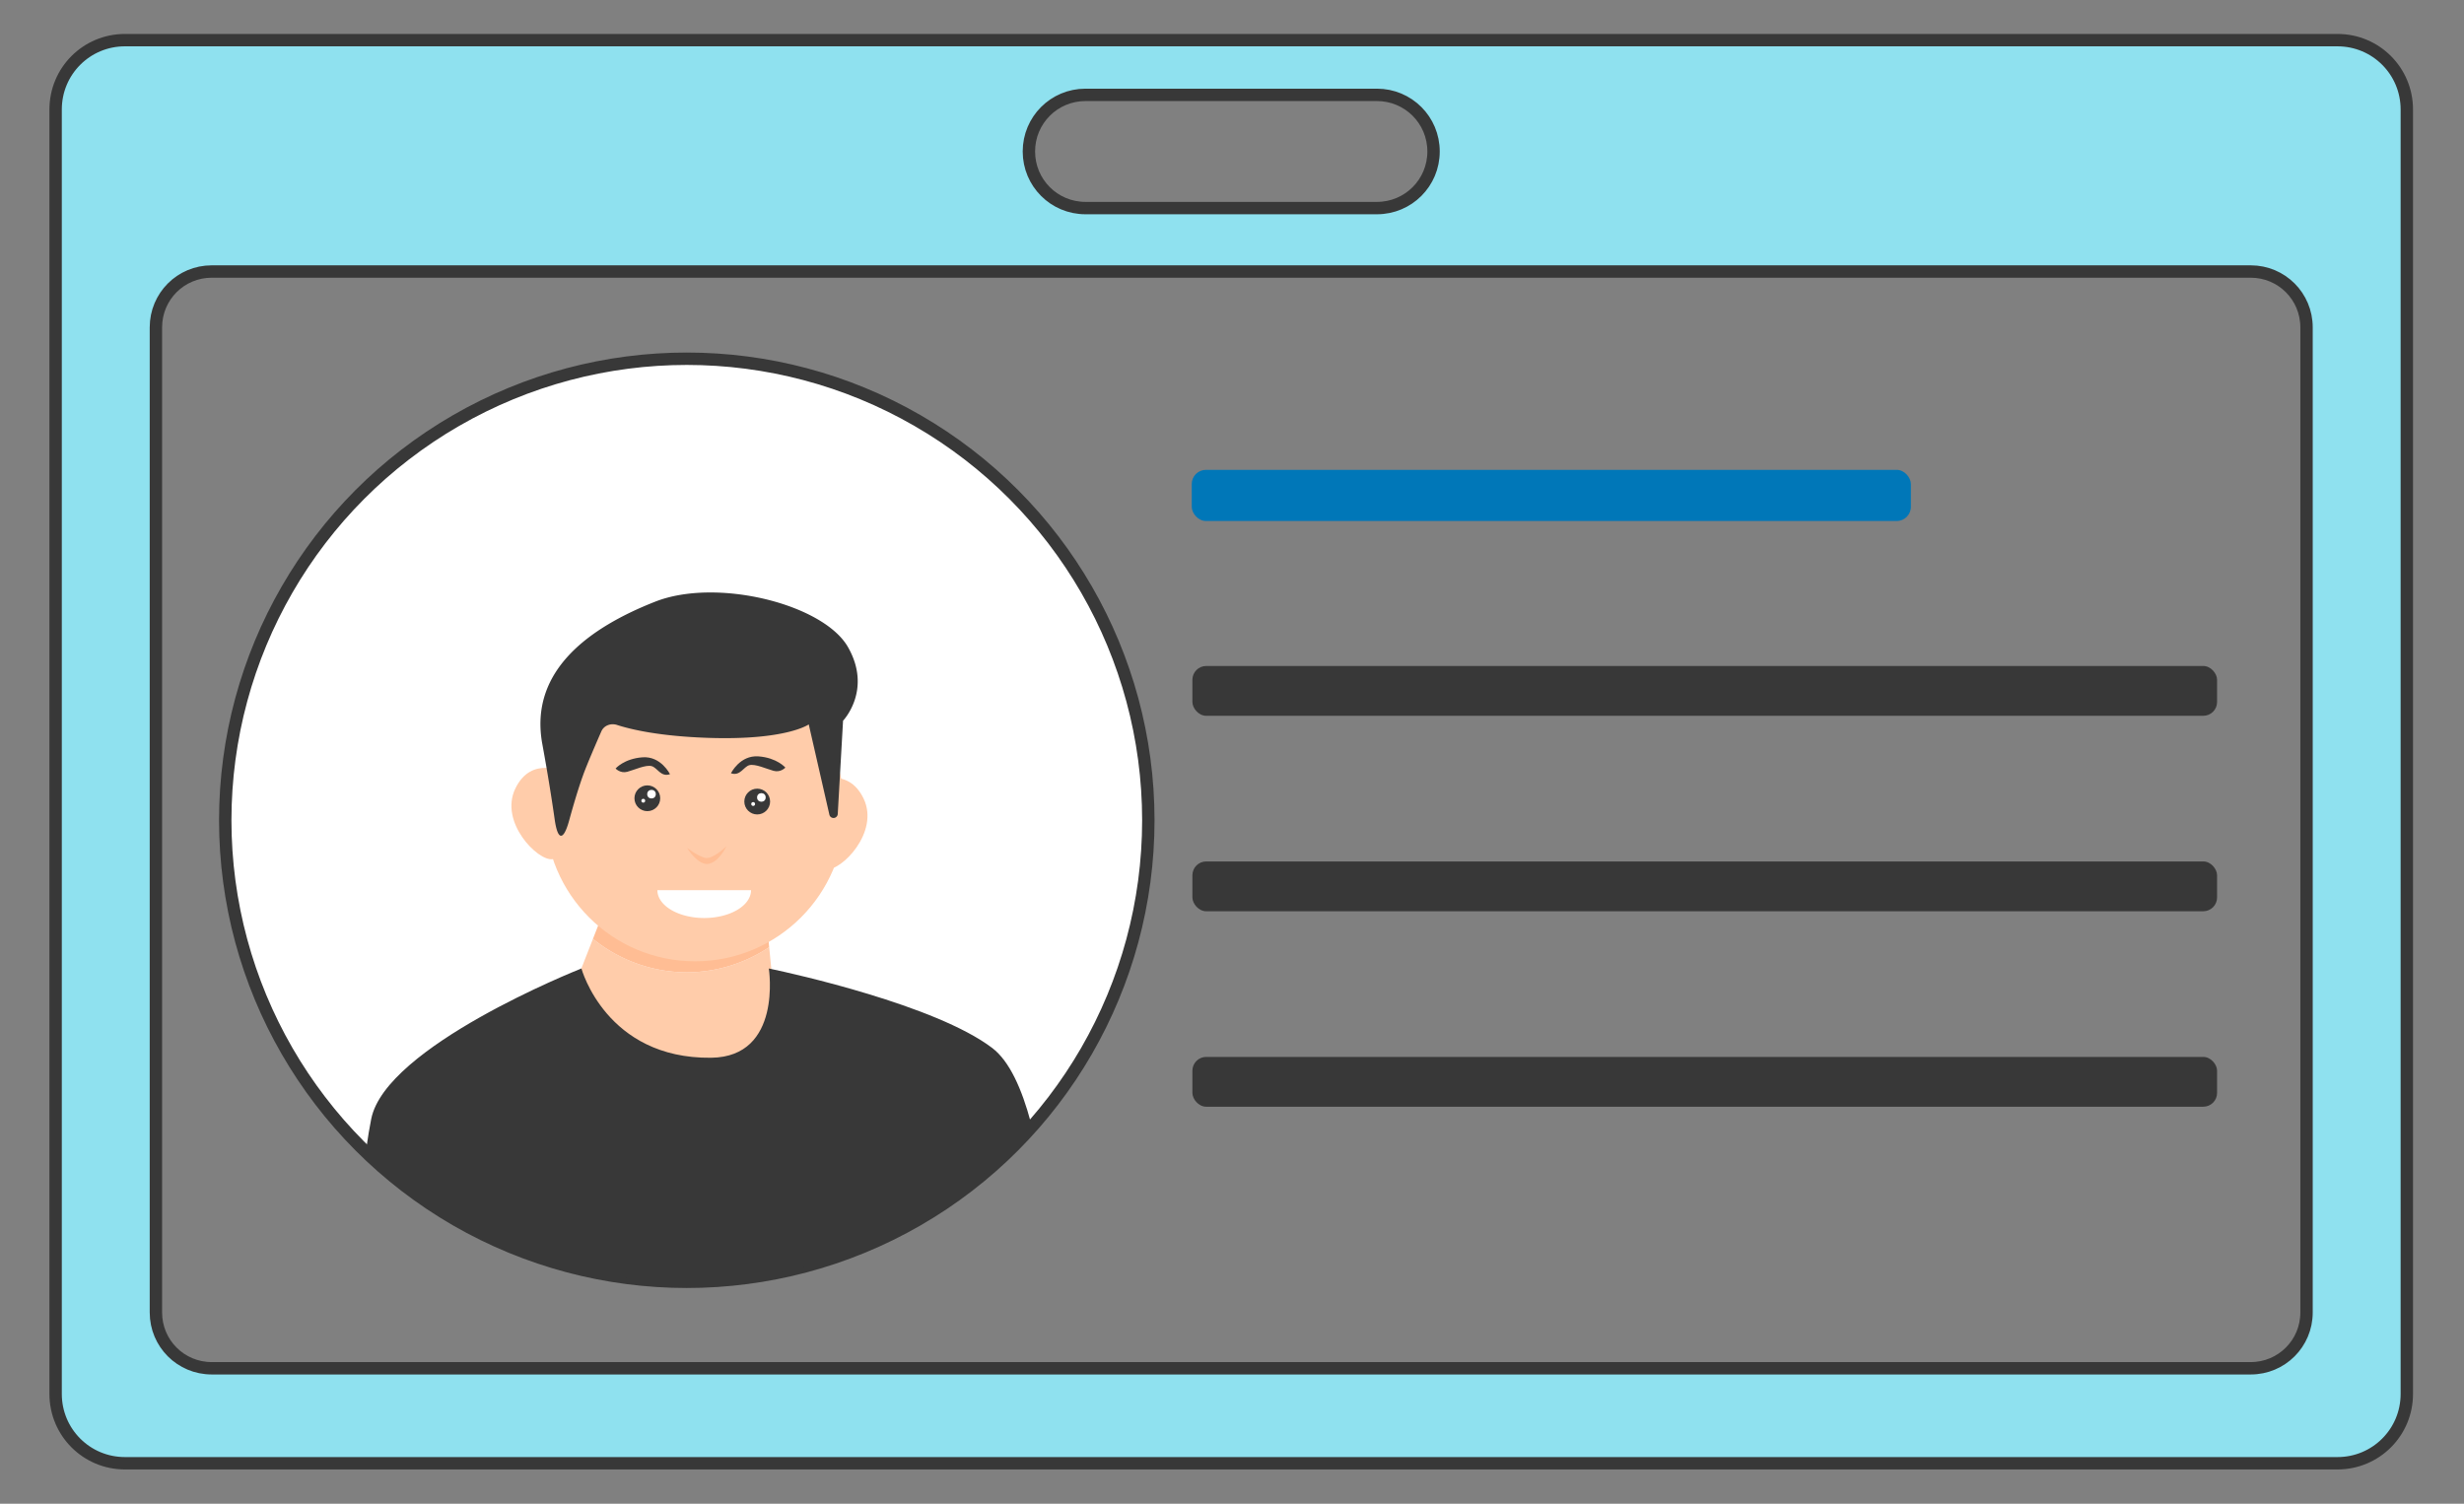 <?xml version="1.0" encoding="UTF-8" standalone="no"?>
<!-- Created with Inkscape (http://www.inkscape.org/) -->

<svg
   width="322.825mm"
   height="197.016mm"
   viewBox="0 0 322.825 197.016"
   version="1.1"
   id="svg1"
   sodipodi:docname="assets-web-porto.svg"
   xml:space="preserve"
   inkscape:version="1.3.2 (091e20e, 2023-11-25, custom)"
   inkscape:export-filename="assets-web-porto-01-v2.svg"
   inkscape:export-xdpi="96"
   inkscape:export-ydpi="96"
   xmlns:inkscape="http://www.inkscape.org/namespaces/inkscape"
   xmlns:sodipodi="http://sodipodi.sourceforge.net/DTD/sodipodi-0.dtd"
   xmlns="http://www.w3.org/2000/svg"
   xmlns:svg="http://www.w3.org/2000/svg"><rect x="0" y="0" width="322.825" height="197.016" fill="#808080" stroke="none"/><sodipodi:namedview
     id="namedview1"
     pagecolor="#ffffff"
     bordercolor="#000000"
     borderopacity="0.25"
     inkscape:showpageshadow="2"
     inkscape:pageopacity="0.0"
     inkscape:pagecheckerboard="0"
     inkscape:deskcolor="#d1d1d1"
     inkscape:document-units="mm"
     inkscape:zoom="0.4894542"
     inkscape:cx="1539.4699"
     inkscape:cy="430.07089"
     inkscape:window-width="1920"
     inkscape:window-height="991"
     inkscape:window-x="-9"
     inkscape:window-y="-9"
     inkscape:window-maximized="1"
     inkscape:current-layer="layer4"><inkscape:page
       x="-3.6644105e-06"
       y="1.9716191e-08"
       width="322.825"
       height="197.016"
       id="page247"
       margin="0"
       bleed="0"
       inkscape:export-filename="assets-web-porto-02-v2.svg"
       inkscape:export-xdpi="96"
       inkscape:export-ydpi="96" /></sodipodi:namedview><defs
     id="defs1"><inkscape:path-effect
       effect="fillet_chamfer"
       id="path-effect13-7-4"
       is_visible="true"
       lpeversion="1"
       nodesatellites_param="F,0,0,1,0,22.393,0,1 @ F,0,0,1,0,6.666,0,1 @ F,0,0,1,0,6.666,0,1 @ F,0,0,1,0,0,0,1 @ F,0,1,1,0,0,0,1 @ F,0,0,1,0,17.224,0,1 @ F,0,0,1,0,0,0,1 @ F,0,0,1,0,0,0,1 @ F,0,0,1,0,0,0,1 @ F,0,0,1,0,0,0,1"
       radius="0"
       unit="px"
       method="auto"
       mode="F"
       chamfer_steps="1"
       flexible="false"
       use_knot_distance="true"
       apply_no_radius="true"
       apply_with_radius="true"
       only_selected="false"
       hide_knots="false" /></defs><g
     inkscape:groupmode="layer"
     id="layer4"
     inkscape:label="Layer 2"
     transform="translate(-244.633,-0.764)"><g
       id="g248"
       transform="translate(-4.93,0.27)"><g
         id="g287"
         transform="matrix(1.102,0,0,1.102,-63.467,-0.886)"><g
           id="g346"><path
             d="m 298.913,6.024 c -4.567,0 -8.244,3.677 -8.244,8.243 V 166.979 c 0,4.567 3.677,8.243 8.244,8.243 h 263.046 c 4.567,0 8.243,-3.677 8.243,-8.243 V 14.268 c 0,-4.567 -3.677,-8.243 -8.243,-8.243 z m 114.198,6.507 h 34.65 c 3.728,0 6.73,3.001 6.73,6.73 0,3.728 -3.002,6.73 -6.73,6.73 h -34.65 c -3.728,0 -6.73,-3.001 -6.73,-6.73 0,-3.728 3.001,-6.73 6.73,-6.73 z M 309.228,33.534 h 242.416 c 3.676,0 6.636,2.96 6.636,6.636 V 157.294 c 0,3.676 -2.96,6.636 -6.636,6.636 h -242.416 c -3.676,0 -6.636,-2.96 -6.636,-6.636 V 40.17 c 0,-3.676 2.96,-6.636 6.636,-6.636 z"
             style="font-variation-settings:'wght' 700;fill:#8fe1ef;fill-opacity:1;stroke:#383838;stroke-width:1.472;stroke-dasharray:none;stroke-opacity:1"
             id="path287" /><g
             id="g249"><g
               id="g15-1"
               transform="matrix(1.522,0,0,1.522,472.678,-41.811)"
               style="stroke-width:0.529;stroke-dasharray:none"><circle
                 style="font-variation-settings:'wght' 700;fill:#ffffff;fill-opacity:1;stroke:#383838;stroke-width:0.968;stroke-dasharray:none;stroke-opacity:1"
                 id="path15-1"
                 cx="-70.282"
                 cy="92.37"
                 r="36.053" /><path
                 d="m -63.846,102.284 a 11.704,11.704 0 0 1 -6.439,1.966 11.704,11.704 0 0 1 -7.327,-2.618 l -1.712,4.374 3.659,5.94 12.741,-0.271 z"
                 style="fill:#ffccaa;stroke-width:0.529;stroke-dasharray:none"
                 id="path7-1" /><path
                 style="font-variation-settings:'wght' 700;fill:#ffccaa;fill-opacity:1;stroke-width:0.529;stroke-dasharray:none"
                 d="m -79.84,88.641 c 0,0 -2.562,-1.386 -3.834,1.248 -1.272,2.634 1.758,5.678 2.898,5.521 1.14,-0.157 0.936,-6.769 0.936,-6.769 z"
                 id="path9-3" /><path
                 style="font-variation-settings:'wght' 700;fill:#ffccaa;fill-opacity:1;stroke-width:0.529;stroke-dasharray:none"
                 d="m -60.307,89.423 c 0,0 2.562,-1.386 3.834,1.248 1.272,2.634 -1.758,5.678 -2.898,5.521 -1.14,-0.157 -0.936,-6.769 -0.936,-6.769 z"
                 id="path9-9-7" /><path
                 d="m -63.846,102.284 -0.433,-4.41 -12.605,1.898 -0.728,1.86 a 11.704,11.704 0 0 0 7.327,2.618 11.704,11.704 0 0 0 6.439,-1.966 z"
                 style="fill:#ffbd94;stroke-width:0.529;stroke-dasharray:none"
                 id="path8-9" /><circle
                 cx="-69.637"
                 cy="91.682"
                 r="11.704"
                 fill="#a0616a"
                 id="circle1-3"
                 style="fill:#ffccaa;stroke-width:0.529;stroke-dasharray:none" /><path
                 d="m -43.321,116.307 c -0.472,0.53 -0.961,1.049 -1.468,1.556 -6.809,6.809 -15.863,10.56 -25.493,10.56 -8.323,0 -16.216,-2.802 -22.601,-7.959 -0.004,-0.003 -0.007,-0.005 -0.011,-0.01 -0.847,-0.683 -1.667,-1.41 -2.459,-2.177 0.015,-0.119 0.031,-0.237 0.049,-0.354 0.111,-0.786 0.235,-1.536 0.373,-2.226 1.132,-5.655 16.023,-11.591 16.411,-11.746 0.005,-10e-4 0.008,-0.003 0.008,-0.003 0,0 1.917,7.064 10.129,6.973 5.594,-0.061 4.509,-6.973 4.509,-6.973 0,0 0.068,0.013 0.195,0.041 1.616,0.343 12.833,2.807 17.258,6.17 1.349,1.025 2.316,3.207 3.012,5.809 0.03,0.111 0.058,0.225 0.088,0.338 z"
                 fill="#383838"
                 id="path2-7"
                 style="stroke-width:0.529;stroke-dasharray:none" /><path
                 style="font-variation-settings:'wght' 700;fill:#383838;fill-opacity:1;stroke-width:3.905;stroke-dasharray:none"
                 d="m 197.539,265.191 c 2.33,-8.505 5.159,-18.107 8.013,-26.048 1.245,-3.464 3.539,-8.975 4.973,-12.366 2.312,-5.466 4.16,-9.713 5.515,-12.782 1.488,-3.367 5.443,-4.792 8.942,-3.658 8.088,2.621 24.657,6.552 53.018,7.452 44.418,1.41 57.144,-7.755 57.144,-7.755 l 11.846,51.855 a 2.439,2.439 175.193 0 0 4.814,-0.405 l 3.046,-53.565 c 0,0 16.921,-17.626 2.82,-42.302 -14.101,-24.676 -75.3,-39.995 -110.691,-26.087 -37.439,14.713 -72.619,39.482 -64.864,81.785 3.302,18.008 5.581,32.567 7.11,43.349 1.736,12.243 5.047,12.454 8.314,0.527 z"
                 id="path10-1"
                 sodipodi:nodetypes="cscscccsssc"
                 transform="matrix(0.136,0,0,0.136,-106.335,56.316)"
                 inkscape:original-d="m 191.98552,286.88371 c 0,0 8.3666,-35.7381 15.95935,-53.9607 7.05041,-16.92099 10.83223,-25.00391 10.83223,-25.00391 0,0 15.77226,8.49115 59.22346,9.87056 44.41762,1.41008 57.1438,-7.75545 57.1438,-7.75545 l 15.68198,68.64563 4.02373,-70.76076 c 0,0 16.921,-17.62603 2.82017,-42.30248 -14.10082,-24.67644 -75.29978,-39.99491 -110.69148,-26.08652 -37.43931,14.71307 -72.61927,39.48232 -64.86382,81.7848 7.75545,42.30247 9.87058,65.56883 9.87058,65.56883 z"
                 inkscape:path-effect="#path-effect13-7-4" /><g
                 id="g11-6"
                 transform="matrix(0.136,0,0,0.136,-135.767,58.419)"
                 style="stroke-width:3.905;stroke-dasharray:none"><circle
                   style="font-variation-settings:'wght' 700;fill:#383838;fill-opacity:1;stroke-width:3.905;stroke-dasharray:none"
                   id="path11-0"
                   cx="458.844"
                   cy="237.002"
                   r="7.403" /><circle
                   style="font-variation-settings:'wght' 700;fill:#ffffff;fill-opacity:1;stroke-width:3.905;stroke-dasharray:none"
                   id="path11-1-5"
                   cx="461.239"
                   cy="234.641"
                   r="2.468" /><circle
                   style="font-variation-settings:'wght' 700;fill:#ffffff;fill-opacity:1;stroke-width:3.905;stroke-dasharray:none"
                   id="path11-1-2-2"
                   cx="456.511"
                   cy="238.413"
                   r="1.102" /></g><g
                 id="g11-4-7"
                 transform="matrix(0.136,0,0,0.136,-127.184,58.675)"
                 style="stroke-width:3.905;stroke-dasharray:none"><circle
                   style="font-variation-settings:'wght' 700;fill:#383838;fill-opacity:1;stroke-width:3.905;stroke-dasharray:none"
                   id="path11-6-4"
                   cx="458.844"
                   cy="237.002"
                   r="7.403" /><circle
                   style="font-variation-settings:'wght' 700;fill:#ffffff;fill-opacity:1;stroke-width:3.905;stroke-dasharray:none"
                   id="path11-1-3-4"
                   cx="461.239"
                   cy="234.641"
                   r="2.468" /><circle
                   style="font-variation-settings:'wght' 700;fill:#ffffff;fill-opacity:1;stroke-width:3.905;stroke-dasharray:none"
                   id="path11-1-2-3-1"
                   cx="456.511"
                   cy="238.413"
                   r="1.102" /></g><path
                 style="font-variation-settings:'wght' 700;fill:#383838;fill-opacity:1;stroke-width:0.529;stroke-dasharray:none"
                 d="m -66.83,88.696 c 0,0 0.698,-1.425 2.145,-1.318 1.447,0.107 2.103,0.876 2.103,0.876 0,0 -0.368,0.406 -0.923,0.253 -0.555,-0.153 -1.441,-0.563 -1.892,-0.44 -0.45,0.123 -0.717,0.879 -1.434,0.63 z"
                 id="path12-6" /><path
                 style="font-variation-settings:'wght' 700;fill:#383838;fill-opacity:1;stroke-width:0.529;stroke-dasharray:none"
                 d="m -71.596,88.769 c 0,0 -0.698,-1.425 -2.145,-1.318 -1.447,0.107 -2.103,0.876 -2.103,0.876 0,0 0.368,0.406 0.923,0.253 0.555,-0.153 1.441,-0.563 1.892,-0.44 0.45,0.123 0.717,0.879 1.434,0.63 z"
                 id="path12-4-6" /><path
                 style="font-variation-settings:'wght' 700;fill:#ffbd94;fill-opacity:1;stroke-width:0.529;stroke-dasharray:none"
                 d="m -70.261,94.529 c 0,0 0.85,1.385 1.672,1.247 0.823,-0.139 1.403,-1.379 1.403,-1.379 0,0 -1.102,1.097 -1.717,0.899 -0.615,-0.197 -1.358,-0.767 -1.358,-0.767 z"
                 id="path13-7"
                 sodipodi:nodetypes="cscsc" /><path
                 style="font-variation-settings:'wght' 700;fill:#ffffff;fill-opacity:1;stroke-width:0.529;stroke-dasharray:none"
                 id="path14-3"
                 sodipodi:type="arc"
                 sodipodi:cx="-68.921326"
                 sodipodi:cy="97.832062"
                 sodipodi:rx="3.6578994"
                 sodipodi:ry="2.1730423"
                 sodipodi:start="0"
                 sodipodi:end="3.1415927"
                 sodipodi:arc-type="slice"
                 d="m -65.263,97.832 a 3.658,2.173 0 0 1 -1.829,1.882 3.658,2.173 0 0 1 -3.658,0 3.658,2.173 0 0 1 -1.829,-1.882 h 3.658 z" /></g><rect
               style="font-variation-settings:'wght' 700;fill:#0077b8;fill-opacity:1;stroke:none;stroke-width:0.884;stroke-dasharray:none;stroke-opacity:1"
               id="rect248"
               width="85.501"
               height="6.08"
               x="425.742"
               y="57.114"
               ry="1.684" /><rect
               style="font-variation-settings:'wght' 700;fill:#383838;fill-opacity:1;stroke:none;stroke-width:1.042;stroke-dasharray:none;stroke-opacity:1"
               id="rect248-8"
               width="121.824"
               height="5.922"
               x="425.821"
               y="80.432"
               ry="1.641" /><rect
               style="font-variation-settings:'wght' 700;fill:#383838;fill-opacity:1;stroke:none;stroke-width:1.042;stroke-dasharray:none;stroke-opacity:1"
               id="rect248-8-0"
               width="121.824"
               height="5.922"
               x="425.821"
               y="103.671"
               ry="1.641" /><rect
               style="font-variation-settings:'wght' 700;fill:#383838;fill-opacity:1;stroke:none;stroke-width:1.042;stroke-dasharray:none;stroke-opacity:1"
               id="rect248-8-0-1"
               width="121.824"
               height="5.922"
               x="425.821"
               y="126.91"
               ry="1.641" /></g></g></g></g></g></svg>
